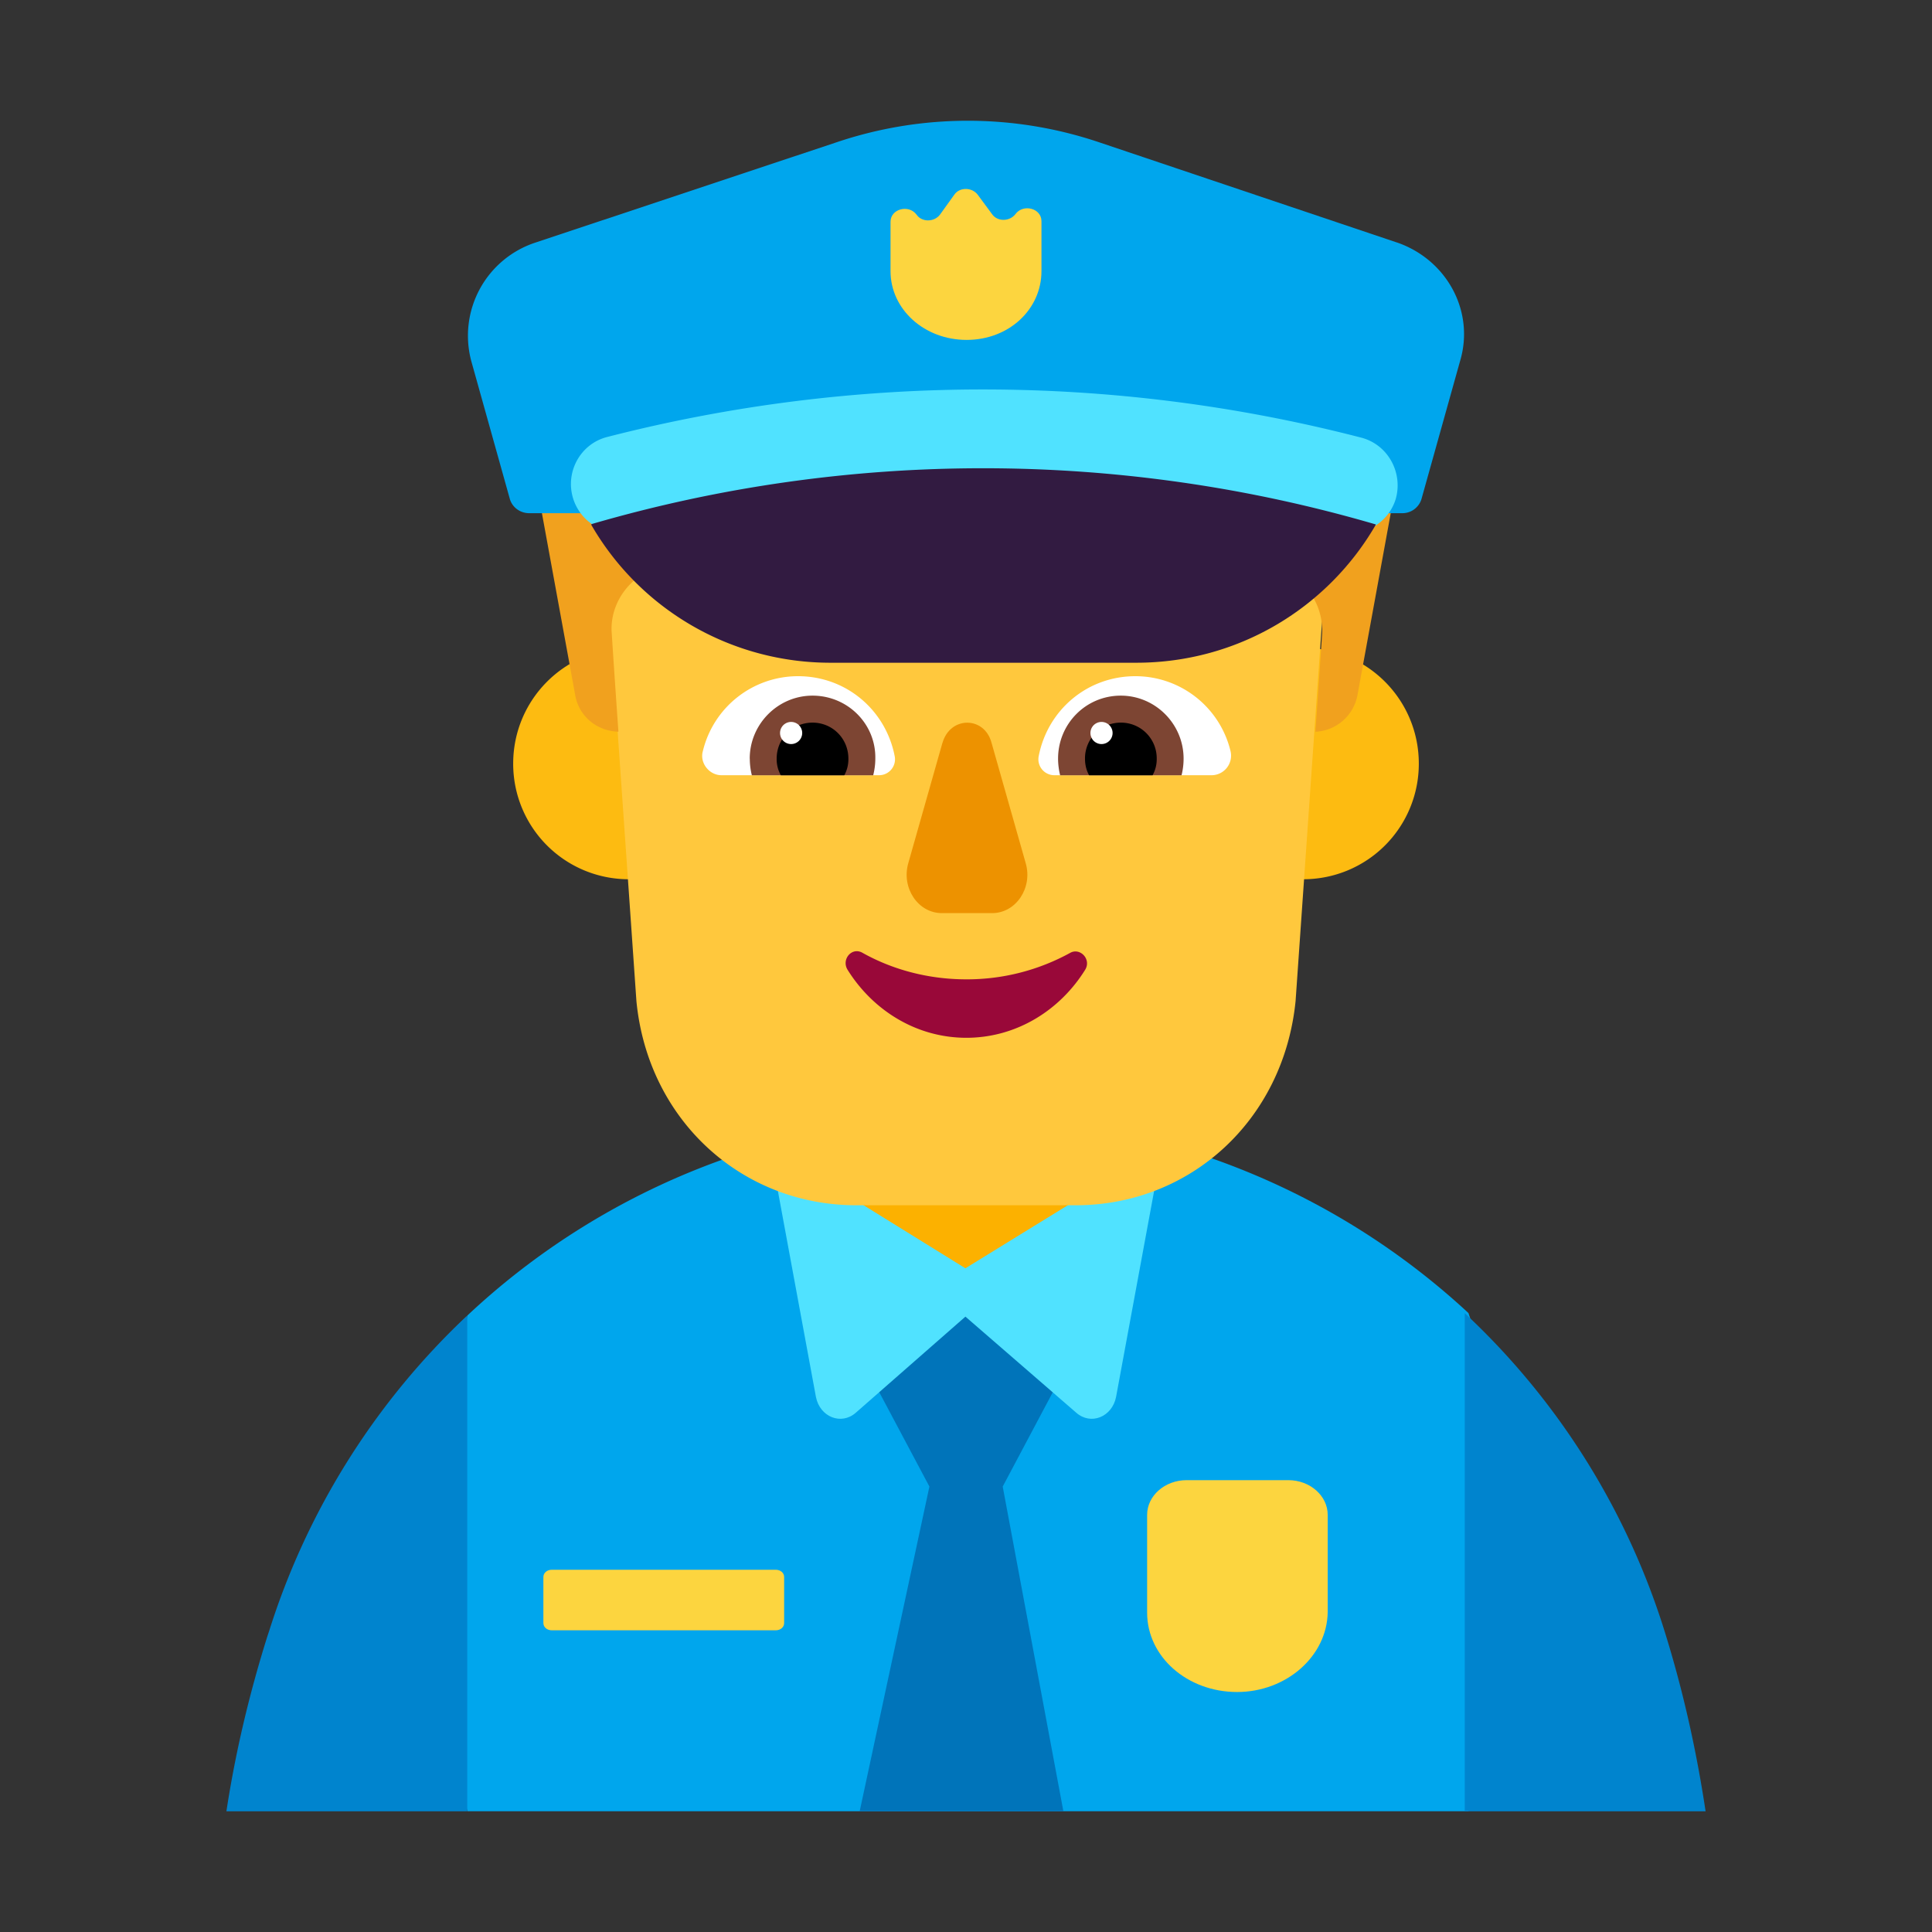 <svg xmlns="http://www.w3.org/2000/svg" xmlns:xlink="http://www.w3.org/1999/xlink" width="32" height="32" viewBox="0 0 32 32"><rect x="0" y="0" width="32" height="32" fill="#333333" stroke="none"/><g fill="none"><path fill="#FDBB11" d="M12.316 12.648a1.912 1.912 0 0 1-1.908 1.915A1.912 1.912 0 0 1 8.5 12.648c0-1.059.854-1.916 1.908-1.916c1.053 0 1.908.857 1.908 1.916Zm11.184 0a1.912 1.912 0 0 1-1.908 1.915a1.912 1.912 0 0 1-1.908-1.915c0-1.059.854-1.916 1.908-1.916c1.054 0 1.908.857 1.908 1.916Z"/><path fill="#00A6ED" d="m24.322 30l1.42-4.038l-1.42-4.214a12.176 12.176 0 0 0-8.27-3.248c-3.16 0-6.11 1.223-8.31 3.288l-1 4.174l1 4.038h16.58Z"/><path fill="#FCB100" d="M13.5 18.5h5v.5a2.5 2.5 0 0 1-5 0v-.5Z"/><path fill="#0074BA" d="M16.608 24.622L18 22l-2-.5l-2 .5l1.394 2.622L14.239 30h3.374l-1.005-5.378Z"/><path fill="#50E2FF" d="m15.99 21.808l-1.815 1.591c-.242.213-.596.071-.661-.263L12.75 19l3.24 2.007L19.25 19l-.764 4.136c-.065.334-.419.476-.66.263l-1.835-1.591Z"/><path fill="#0084CE" d="M27.585 27.064c.298.962.516 1.945.665 2.937h-3.989V21.75a12.146 12.146 0 0 1 3.324 5.314ZM7.739 21.79v8.211H3.75c.15-.982.379-1.945.678-2.897l.03-.09a12.207 12.207 0 0 1 3.28-5.224Z"/><path fill="#FFC83D" d="M15.497 4.095a5.409 5.409 0 0 0-5.394 5.79l.438 6.29c.19 1.97 1.742 3.383 3.643 3.383h3.632c1.891 0 3.444-1.404 3.643-3.384l.438-6.288c.219-3.125-2.26-5.791-5.394-5.791h-1.006Z"/><path fill="#FFC83D" d="M15.497 4.5a5.409 5.409 0 0 0-5.394 5.791l.438 6.289c.19 1.97 1.742 3.383 3.643 3.383h3.632c1.891 0 3.444-1.403 3.643-3.383l.438-6.289c.219-3.124-2.26-5.791-5.394-5.791h-1.006Z"/><path fill="#F1A11E" d="m21.927 5.652l-.478-.239a3.506 3.506 0 0 1-.915-.657l-.936-.925a2.567 2.567 0 0 0-2.667-.607a2.87 2.87 0 0 1-1.871 0a2.135 2.135 0 0 0-2.458.398l-1.135 1.134a3.506 3.506 0 0 1-.915.657l-.478.239A2.216 2.216 0 0 0 8.89 8.03l.637 3.482c.06.349.358.598.716.607c0 0-.07-.985-.11-1.621c-.029-.329.11-.647.35-.866l.208-.19a1.33 1.33 0 0 0 .448-1.004v-.975c0-.279.19-.518.458-.587c.716-.18 2.269-.488 4.409-.488c2.14 0 3.682.309 4.408.488c.269.07.458.308.458.587v.975c0 .378.16.746.448 1.005l.219.199c.249.219.378.537.358.866c-.04.636-.11 1.612-.11 1.612a.743.743 0 0 0 .697-.607l.637-3.483a2.223 2.223 0 0 0-1.194-2.378Z"/><path fill="#00A6ED" d="m23.136 4.016l-4.927-1.658a6.806 6.806 0 0 0-4.357 0L8.874 4.016a1.624 1.624 0 0 0-1.067 1.969l.638 2.281c.04.137.17.234.32.234h14.46a.33.33 0 0 0 .319-.234l.638-2.281c.25-.829-.22-1.687-1.047-1.97Z"/><path fill="#50E2FF" d="M22.15 8.807c-3.84-.99-7.85-.99-11.69-.01a.803.803 0 0 1-.97-.55c-.13-.44.13-.9.57-1.01a25 25 0 0 1 12.48.01c.44.11.7.57.58 1.01c-.12.41-.55.66-.97.55Z"/><path fill="#321B41" d="M9.79 8.687a4.572 4.572 0 0 0 3.97 2.29h5.06c1.7 0 3.18-.92 3.97-2.29a23.2 23.2 0 0 0-12.98-.01l-.02.01Z"/><path fill="#990839" d="M16.006 16.221c-.629 0-1.223-.16-1.723-.441c-.175-.098-.35.11-.245.282c.42.673 1.141 1.127 1.968 1.127s1.55-.454 1.968-1.127c.105-.172-.081-.368-.244-.282a3.55 3.55 0 0 1-1.724.441Z"/><path fill="#ED9200" d="m15.61 12.303l-.566 1.994c-.117.408.16.827.556.827h.833c.396 0 .674-.42.556-.827l-.566-1.994c-.118-.444-.684-.444-.812 0Z"/><path fill="#fff" d="M11.642 12.439a1.62 1.62 0 0 1 1.576-1.239c.8 0 1.451.562 1.6 1.32a.264.264 0 0 1-.263.32H11.95c-.205 0-.365-.206-.308-.401Zm8.739 0a1.62 1.62 0 0 0-1.576-1.239c-.8 0-1.451.562-1.6 1.32a.264.264 0 0 0 .263.32h2.605a.324.324 0 0 0 .308-.401Z"/><path fill="#7D4533" d="M12.418 12.565c0-.573.469-1.043 1.04-1.043c.583 0 1.051.47 1.04 1.043c0 .092-.012.184-.035.276h-2.01a1.139 1.139 0 0 1-.034-.276Zm7.186 0c0-.573-.468-1.043-1.04-1.043c-.582 0-1.039.47-1.039 1.043c0 .092.012.184.034.276h2.011c.023-.092.034-.184.034-.276Z"/><path fill="#000" d="M13.458 11.969c.331 0 .594.264.594.596a.547.547 0 0 1-.068.276h-1.051a.547.547 0 0 1-.069-.276c0-.332.263-.596.594-.596Zm5.107 0a.591.591 0 0 0-.594.596c0 .103.023.195.068.276h1.051a.547.547 0 0 0 .069-.276a.591.591 0 0 0-.594-.596Z"/><path fill="#fff" d="M13.287 12.14a.183.183 0 1 1-.367.001a.183.183 0 0 1 .367 0Zm5.141 0a.183.183 0 1 1-.367.001a.183.183 0 0 1 .367 0Z"/><path fill="#FCD53F" d="M17.25 3.663c0-.214-.302-.292-.431-.117c-.097.127-.302.127-.388 0l-.237-.321c-.097-.127-.302-.127-.388 0l-.237.33c-.097.127-.302.127-.388 0c-.13-.174-.431-.096-.431.118v.818c0 .633.56 1.139 1.26 1.139c.701 0 1.24-.506 1.24-1.14v-.827Zm3.24 24.362c-.826 0-1.49-.585-1.49-1.314v-1.62c0-.317.294-.575.653-.575h1.686c.359 0 .652.259.652.575v1.61c-.01.73-.685 1.324-1.5 1.324ZM12.848 26H9.14c-.08 0-.14.052-.14.121v.76c0 .07.06.122.14.122h3.708c.08 0 .14-.052.14-.121v-.761c0-.07-.06-.121-.14-.121Z"/></g></svg>